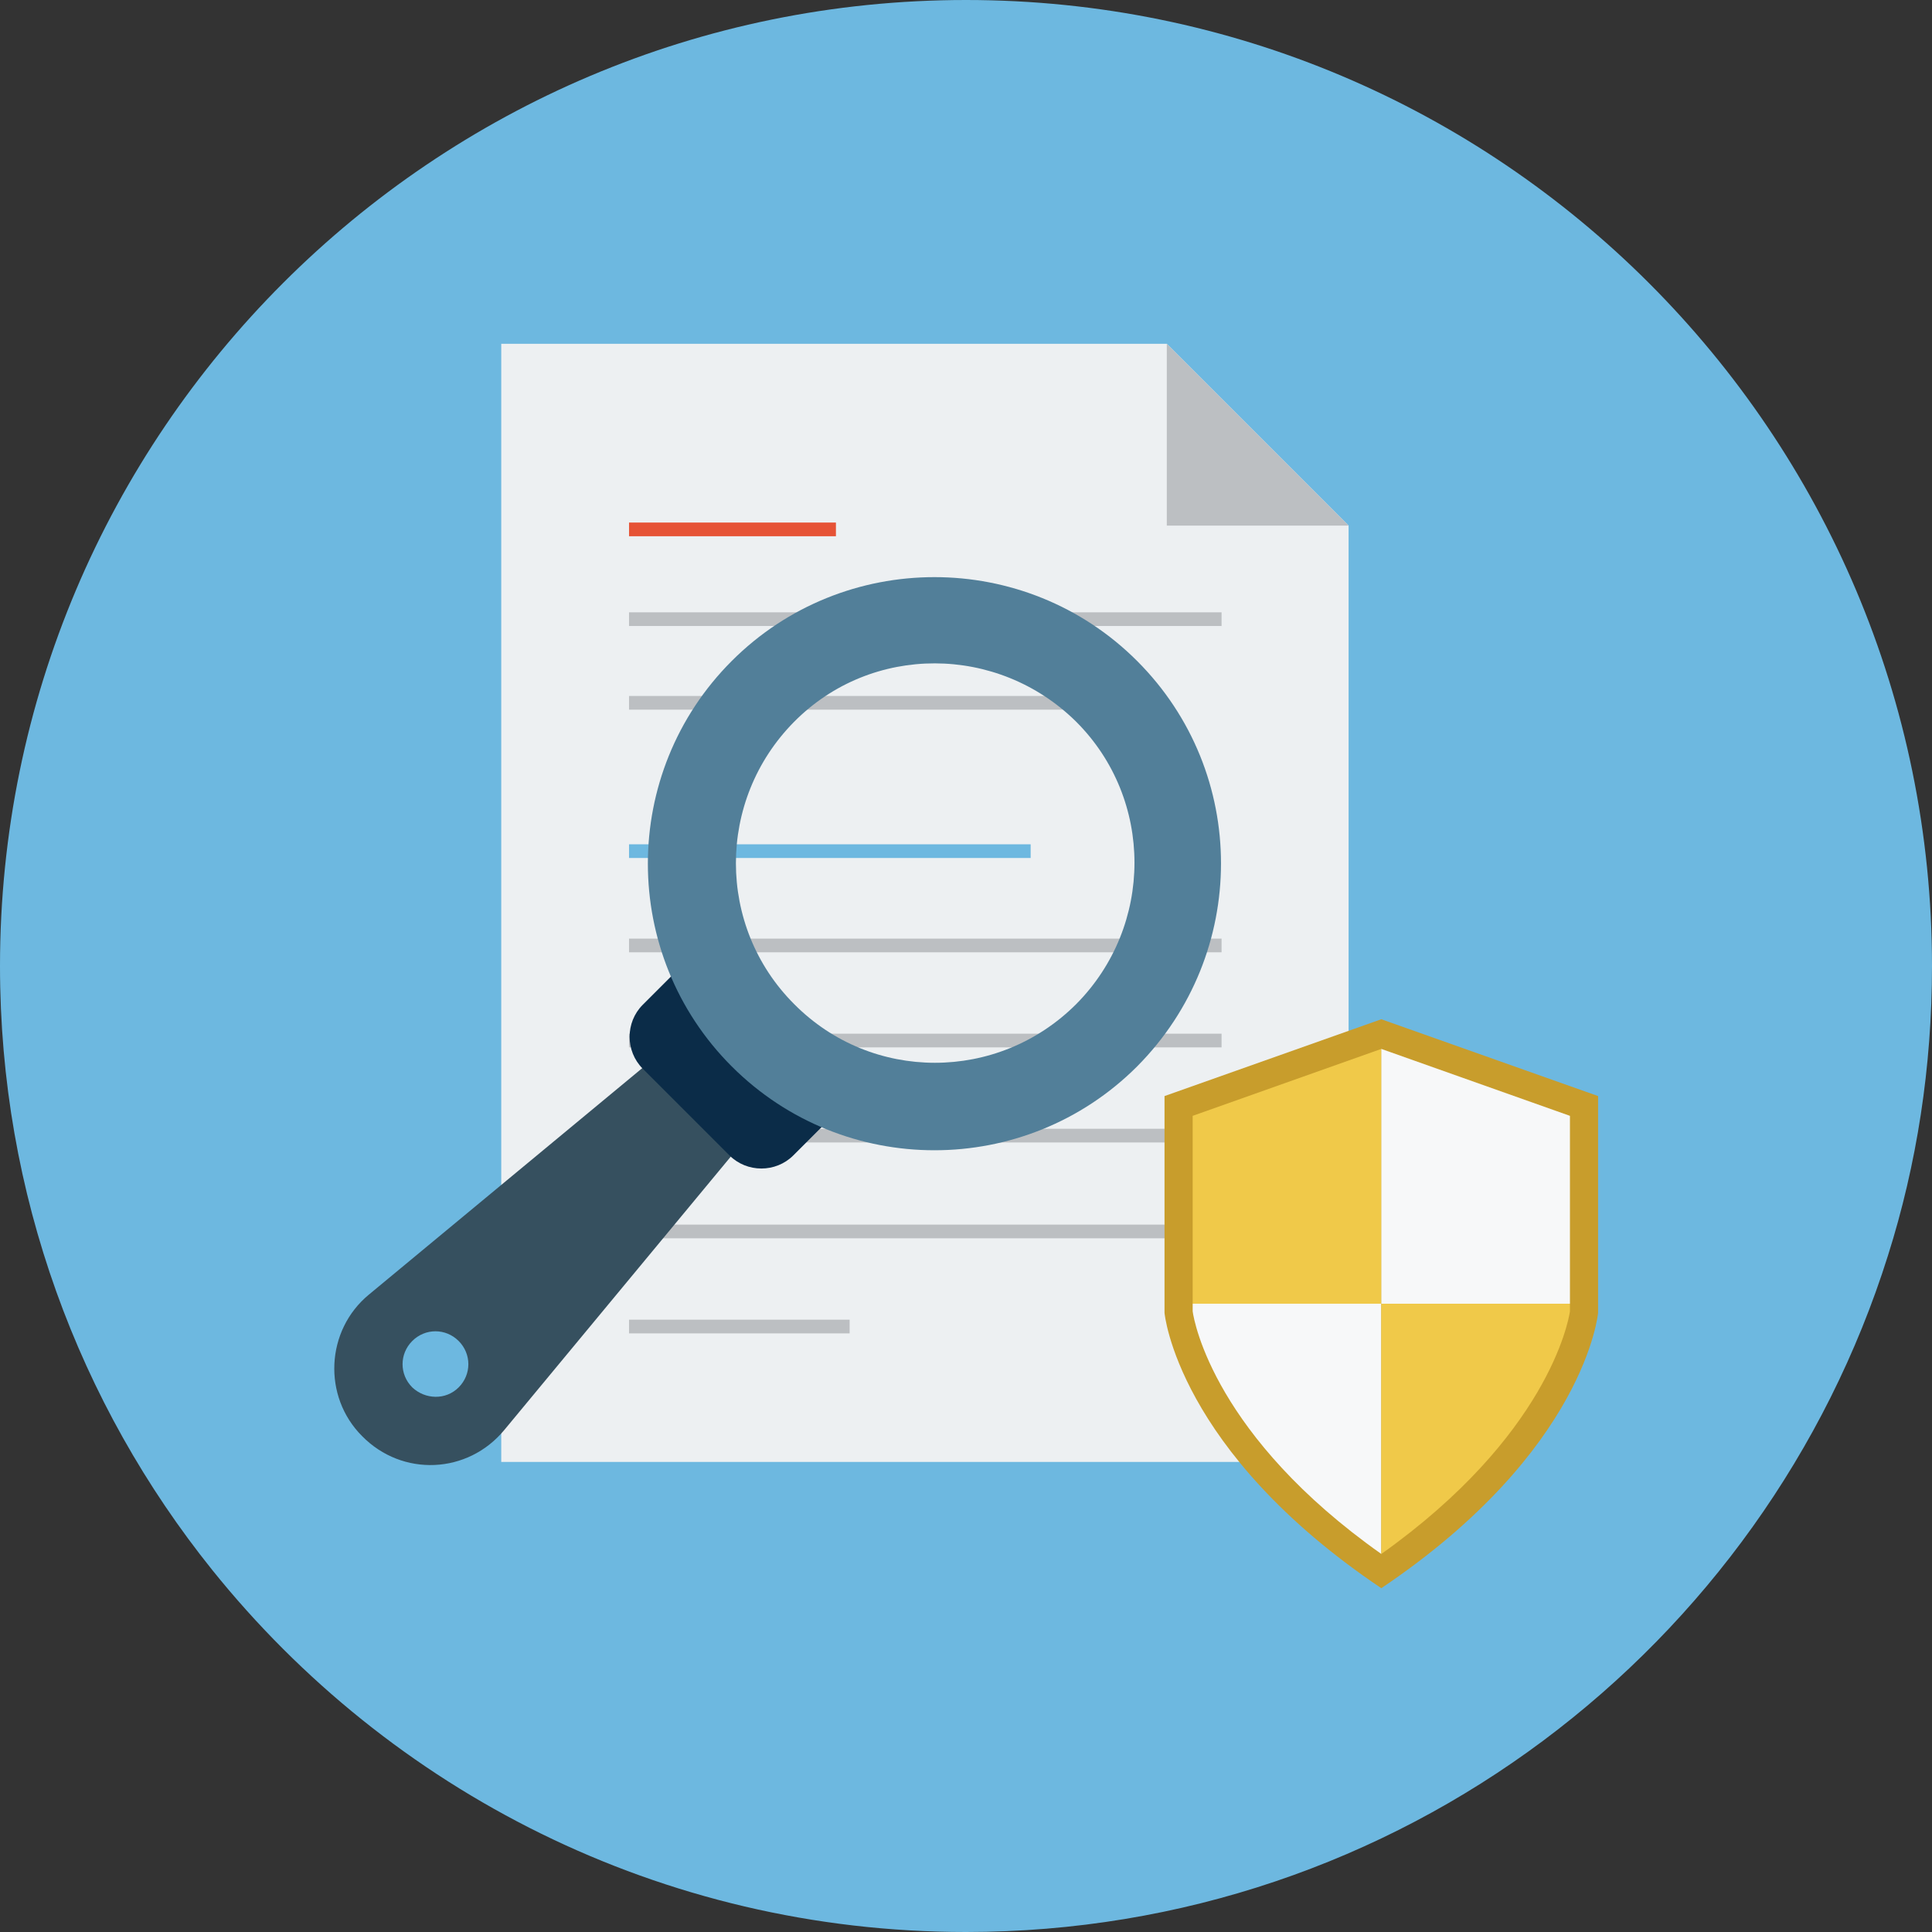 <!-- icon666.com - MILLIONS vector ICONS FREE --><svg version="1.1" id="Layer_1" xmlns="http://www.w3.org/2000/svg" xmlns:xlink="http://www.w3.org/1999/xlink" x="0px" y="0px" viewBox="0 0 508 508" style="enable-background:new 0 0 508 508;" xml:space="preserve"><rect x="0" y="0" width="508" height="508" fill="#333333" stroke="none"/><path style="fill:#6DB8E0;" d="M254,0C113.8,0,0,113.8,0,254c0,60,20.8,115.2,55.8,158.8c46.6,58,118,95.2,198.2,95.2 c113.8,0,210-74.8,242.4-177.8c7.6-24,11.6-49.6,11.6-76.2C508,113.8,394.2,0,254,0z"></path><polygon style="fill:#EDF0F2;" points="306.8,90.4 131.8,90.4 131.8,384.4 354.6,384.4 354.6,138.2 "></polygon><g><rect x="165.4" y="322" style="fill:#BCBFC2;" width="155.8" height="3.6"></rect><rect x="165.4" y="347" style="fill:#BCBFC2;" width="58" height="3.6"></rect></g><rect x="165.4" y="137.4" style="fill:#E65336;" width="54.4" height="3.6"></rect><g><rect x="165.4" y="161" style="fill:#BCBFC2;" width="155.8" height="3.6"></rect><rect x="165.4" y="183" style="fill:#BCBFC2;" width="116.6" height="3.6"></rect><rect x="165.4" y="246.8" style="fill:#BCBFC2;" width="155.8" height="3.6"></rect><rect x="165.4" y="271.8" style="fill:#BCBFC2;" width="155.8" height="3.6"></rect><rect x="165.4" y="296.8" style="fill:#BCBFC2;" width="155.8" height="3.6"></rect></g><rect x="165.4" y="222" style="fill:#6DB8E0;" width="105.6" height="3.6"></rect><polygon style="fill:#BCBFC2;" points="306.8,138.2 354.6,138.2 306.8,90.4 "></polygon><path style="fill:#36505F;" d="M132.6,376l62.8-75.8l-22.6-22.6L97,340.4c-11.4,9.4-12.2,26.8-1.8,37.2 C105.8,388.4,123,387.6,132.6,376z M108.4,364.8c-3.4-3.4-3.4-8.8,0-12.2c3.4-3.4,8.8-3.4,12.2,0c3.4,3.4,3.4,8.8,0,12.2 S111.8,368,108.4,364.8z"></path><path style="fill:#0B2C48;" d="M182,251.2l-13,13c-4.6,4.6-4.6,12.2,0,16.8l22.8,22.8c4.6,4.6,12.2,4.6,16.8,0l13-13L182,251.2z"></path><path style="fill:#527F99;" d="M299,173.8c-29.4-29.4-77.2-29.4-106.6,0s-29.4,77.2,0,106.6s77.2,29.4,106.6,0 C328.4,250.8,328.4,203.2,299,173.8z M208.8,264c-20.4-20.4-20.4-53.6,0-74.2s53.6-20.4,74.2,0c20.4,20.4,20.4,53.6,0,74.2 C262.4,284.6,229.2,284.6,208.8,264z"></path><path style="fill:#C89D2C;" d="M363.2,268l-57,20.2v57c0,0,3.2,36.2,57,72.4c53.8-36.2,57-72.4,57-72.4v-57L363.2,268z"></path><polygon style="fill:#F0C949;" points="363.2,275.8 363.2,275.8 313.6,293.4 313.6,342.8 363.2,342.8 "></polygon><g><polygon style="fill:#F7F8F9;" points="412.8,342.8 412.8,293.4 363.2,275.8 363.2,342.8 "></polygon><path style="fill:#F7F8F9;" d="M313.6,342.8v2c0.4,3,6,33,49.6,63.8l0,0v-65.8H313.6z"></path></g><path style="fill:#F0C949;" d="M363.2,342.8v65.8c43.6-31,49.2-61,49.6-63.8v-2H363.2z"></path></svg>